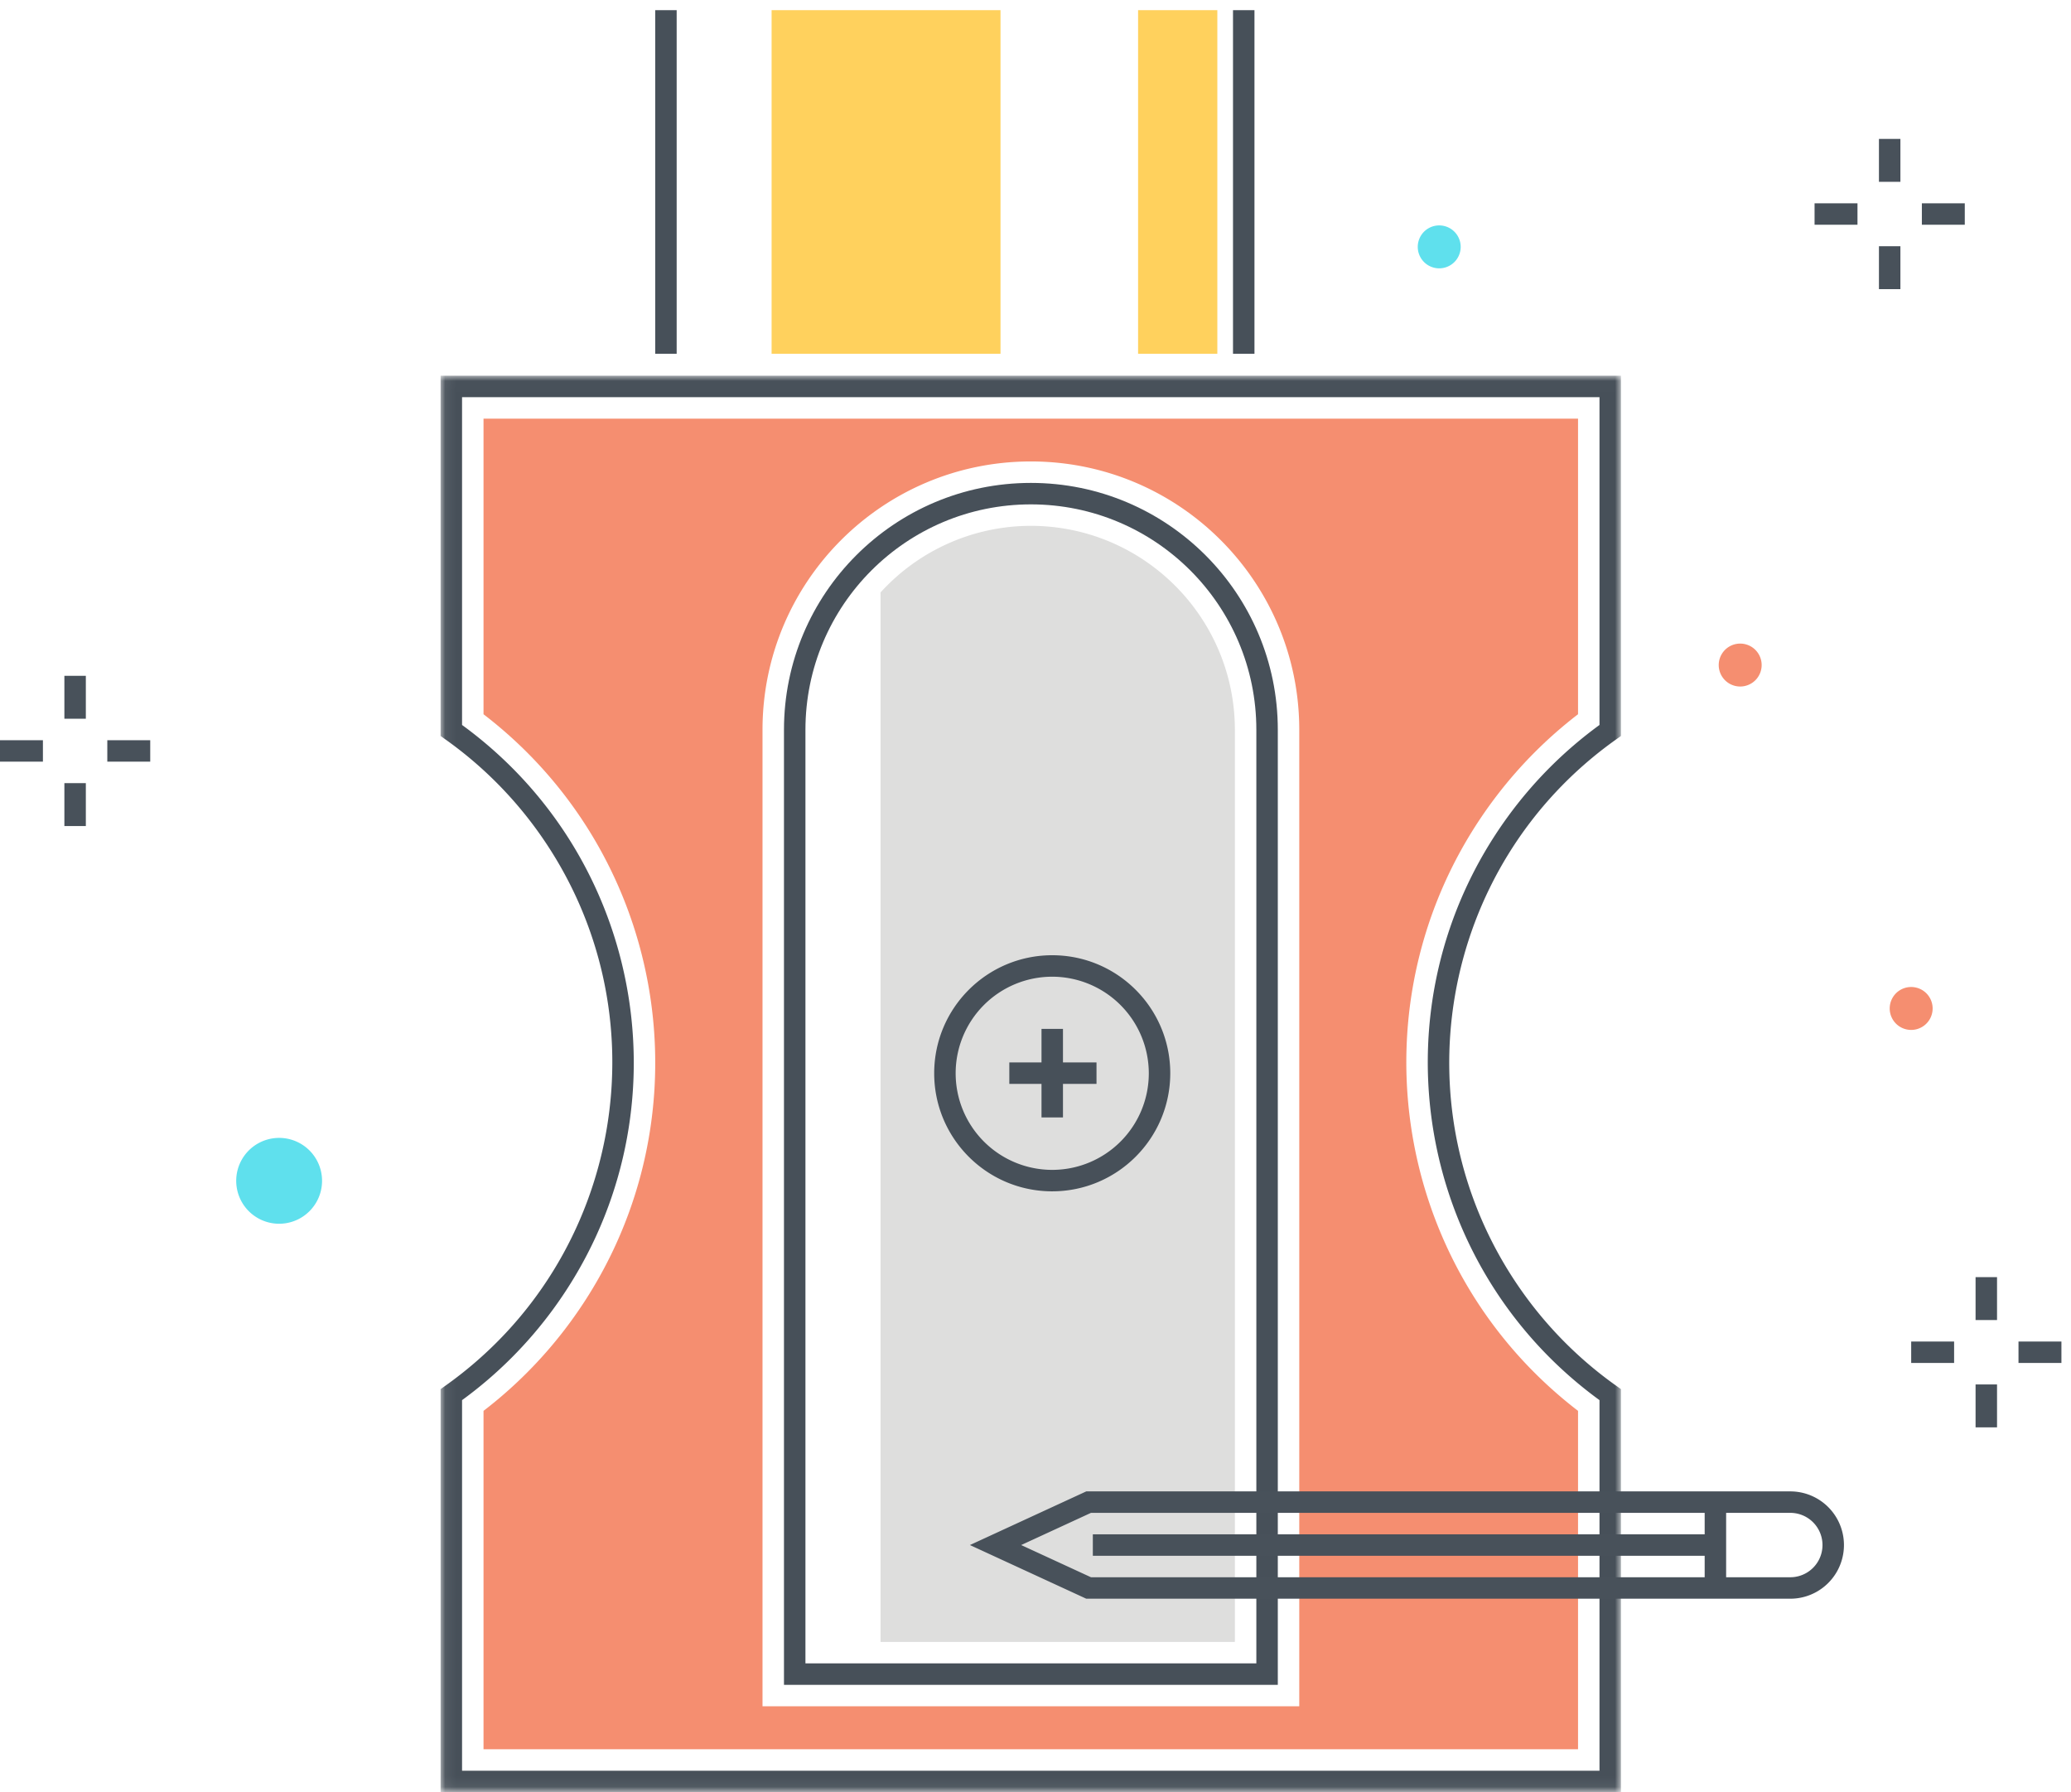 <?xml version="1.0" encoding="utf-8"?><svg xmlns="http://www.w3.org/2000/svg" xmlns:xlink="http://www.w3.org/1999/xlink" width="193" height="167" viewBox="0 0 193 167"><defs><path id="qva" d="M.06.01h110v131.93H.06z"/></defs><g fill="none" fill-rule="evenodd"><path fill="#DEDEDD" d="M96.07 48.999a18.945 18.945 0 0 0-14.01 6.206v97.793h33.021V68.009c-.012-10.494-8.517-18.998-19.011-19.01"/><g transform="translate(41 35)"><mask id="qvb" fill="#fff"><use xlink:href="#qva"/></mask><path fill="#475059" d="M34.06 119.998h42.021V33.009c0-11.604-9.407-21.01-21.011-21.01-11.603 0-21.01 9.406-21.01 21.01v86.989zm44.021 2H32.06V33.009c0-12.708 10.302-23.01 23.01-23.01 12.709 0 23.011 10.302 23.011 23.01v88.989z" mask="url(#qvb)"/><path fill="#475059" d="M2.06 130h106V95.469c-17.374-12.661-21.194-37.008-8.533-54.382a38.889 38.889 0 0 1 8.533-8.533V2.01h-106v30.544c17.374 12.661 21.194 37.009 8.533 54.382a38.889 38.889 0 0 1-8.533 8.533V130zm108 2H.06V94.443l.42-.299c16.641-11.79 20.574-34.839 8.784-51.48A36.93 36.93 0 0 0 .48 33.88l-.42-.299V.01h110v33.571l-.42.299c-16.641 11.79-20.574 34.838-8.784 51.48a36.93 36.93 0 0 0 8.784 8.784l.42.299V132z" mask="url(#qvb)"/></g><path fill="#475059" d="M98.059 91.012a9 9 0 1 0 9 9 9.011 9.011 0 0 0-9-9zm0 20c-6.075 0-11-4.924-11-11 0-6.075 4.925-11 11-11s11 4.925 11 11c-.007 6.073-4.928 10.994-11 11z"/><path fill="#475059" d="M97.06 104.125h2v-8.25h-2z"/><path fill="#475059" d="M94.06 101h8.125v-2H94.06z"/><path fill="#F58E70" d="M121.081 158.998H71.06V68.009c0-13.812 11.197-25.01 25.01-25.01 13.813 0 25.011 11.198 25.011 25.01v90.989zm25.979-92.443V39.01h-102v27.545c17.925 13.763 21.3 39.451 7.537 57.376a40.933 40.933 0 0 1-7.537 7.537V163h102v-31.532c-17.925-13.763-21.3-39.45-7.537-57.375a40.908 40.908 0 0 1 7.537-7.538z"/><path fill="#475059" d="M114.906 32.964h2V.945h-2zM61.06 32.964h2V.945h-2z"/><path fill="#FFD15D" d="M71.906 32.964h21.333V.945H71.906zM106.06 32.964h7.385V.945h-7.385z"/><path fill="#48515A" d="M184.107 123.005h2v-4h-2zM184.107 133.005h2v-4h-2zM188.107 127.005h4v-2h-4zM178.107 127.005h4v-2h-4zM175.102 16.943h2v-4h-2zM175.102 26.943h2v-4h-2zM179.102 20.943h4v-2h-4zM169.102 20.943h4v-2h-4zM6 66.973h2v-4H6zM6 76.973h2v-4H6zM10 70.973h4v-2h-4zM0 70.973h4v-2H0z"/><path fill="#5FE0ED" d="M134.078 21.005a2 2 0 1 1 .001 3.999 2 2 0 0 1-.001-3.999"/><path fill="#F58E70" d="M162.126 59.972a2 2 0 1 1 .001 3.999 2 2 0 0 1-.001-3.999m15.934 32a2 2 0 1 1 .001 3.999 2 2 0 0 1-.001-3.999"/><path fill="#5FE0ED" d="M26.013 106.032a4 4 0 1 1 0 8 4 4 0 0 1 0-8"/><path fill="#48515A" d="M101.67 146.972h65.171a3 3 0 1 0 0-6H101.67l-6.506 3 6.506 3zm65.171 2h-65.61l-10.843-5 10.843-5h65.61a5 5 0 1 1 0 10z"/><path fill="#48515A" d="M158.861 147.972h2v-8h-2z"/><path fill="#48515A" d="M101.843 144.972h58.018v-2h-58.018z"/></g></svg>